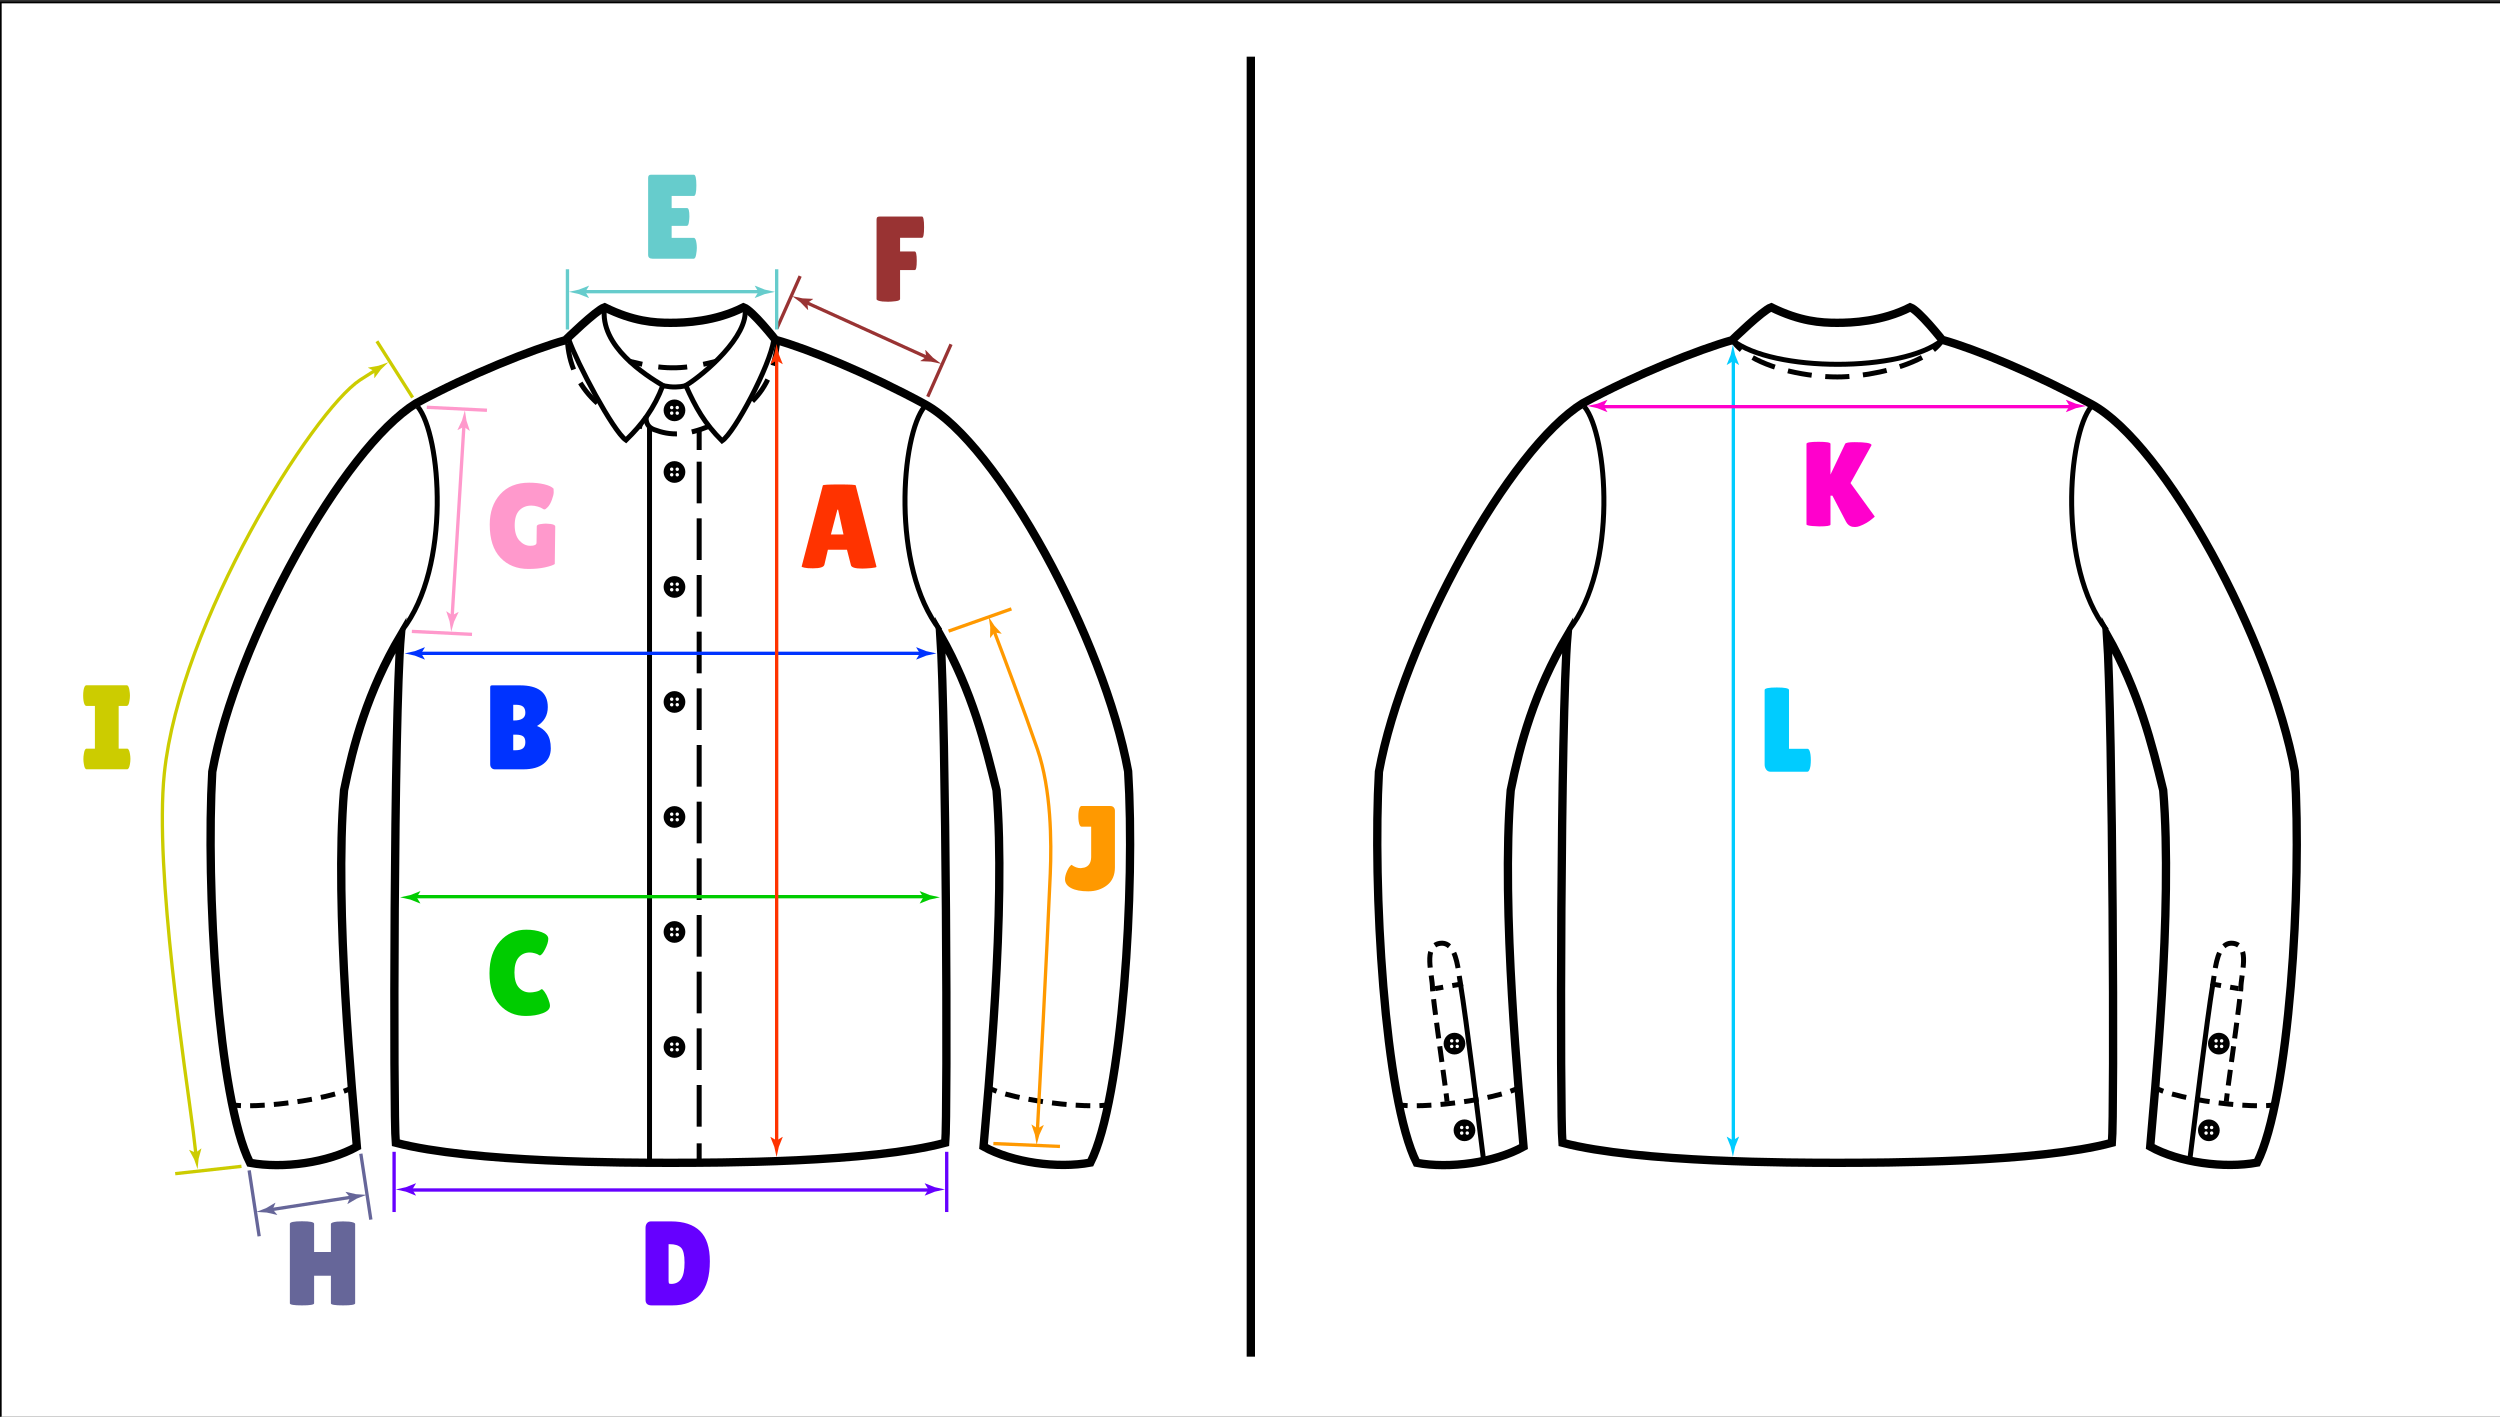 <?xml version="1.0" encoding="utf-8"?>
<!-- Generator: Adobe Illustrator 16.0.0, SVG Export Plug-In . SVG Version: 6.00 Build 0)  -->
<!DOCTYPE svg PUBLIC "-//W3C//DTD SVG 1.1//EN" "http://www.w3.org/Graphics/SVG/1.1/DTD/svg11.dtd">
<svg version="1.1" xmlns="http://www.w3.org/2000/svg" xmlns:xlink="http://www.w3.org/1999/xlink" x="0px" y="0px" width="1500px"
	 height="850px" viewBox="0 0 1500 850" enable-background="new 0 0 1500 850" xml:space="preserve">
<rect x="0" y="0" width="1500" height="850" fill="#333333" stroke="none"/>
<g id="BACKGROUND_1_">
	<g id="BACKGROUND">
		<rect x="0.5" y="1.5" fill="#FFFFFF" stroke="#000000" stroke-miterlimit="10" width="1500" height="850"/>
	</g>
</g>
<g id="DELIMITOR_2_">
	
		<line id="DELIMITOR_1_" fill="none" stroke="#000000" stroke-width="5" stroke-miterlimit="10" x1="750.5" y1="34" x2="750.5" y2="814"/>
</g>
<g id="BACK_1_">
	<g id="SLEEVE_HEM_x5F_RIGHT_1_">
		<g>
			<path fill="none" stroke="#000000" stroke-width="3" stroke-miterlimit="10" d="M1294.247,653.297
				c1.118,0.496,2.365,0.983,3.722,1.46"/>
			<path fill="none" stroke="#000000" stroke-width="3" stroke-miterlimit="10" stroke-dasharray="8.778,5.487" d="
				M1303.204,656.394c15.139,4.253,38.292,7.266,53.717,7.063"/>
			<path fill="none" stroke="#000000" stroke-width="3" stroke-miterlimit="10" d="M1359.668,663.383
				c1.418-0.06,2.752-0.149,3.986-0.275"/>
		</g>
	</g>
	<g id="SLEEVE_HEM_x5F_LEFT_1_">
		<g>
			<path fill="none" stroke="#000000" stroke-width="3" stroke-miterlimit="10" d="M910,653.297
				c-1.118,0.496-2.365,0.983-3.722,1.46"/>
			<path fill="none" stroke="#000000" stroke-width="3" stroke-miterlimit="10" stroke-dasharray="8.779,5.487" d="
				M901.043,656.394c-15.139,4.253-38.292,7.266-53.718,7.063"/>
			<path fill="none" stroke="#000000" stroke-width="3" stroke-miterlimit="10" d="M844.578,663.383
				c-1.418-0.06-2.752-0.149-3.986-0.275"/>
		</g>
	</g>
	<path id="SLEEVE_SEAM_x5F_RIGHT_1_" fill="none" stroke="#000000" stroke-width="3" stroke-miterlimit="10" d="M1254.7,243.995
		c-13.928,16.938-20.366,96.006,9.324,134.12"/>
	<path id="SLEEVE_SEAM_x5F_LEFT_1_" fill="none" stroke="#000000" stroke-width="3" stroke-miterlimit="10" d="M950.634,243.995
		c13.928,16.938,20.366,96.006-9.324,134.12"/>
	<g id="COLLAR_SEAM_x5F_BACK">
		<g>
			<path fill="none" stroke="#000000" stroke-width="3" stroke-miterlimit="10" d="M1165.444,204.114
				c-1.316,2.097-3.155,4.049-5.399,5.854"/>
			<path fill="none" stroke="#000000" stroke-width="3" stroke-miterlimit="10" stroke-dasharray="14.511,8.163" d="
				M1153.219,214.419c-14.359,7.739-36.239,11.752-50.791,11.752c-17.73,0-40.637-4.561-54.331-13.758"/>
			<path fill="none" stroke="#000000" stroke-width="3" stroke-miterlimit="10" d="M1044.818,209.973
				c-2.171-1.802-4.001-3.754-5.407-5.859"/>
		</g>
	</g>
	<path id="COLLAR_x5F_BACK_x5F_BOTTOM" fill="none" stroke="#000000" stroke-width="3" stroke-miterlimit="10" d="M1039.411,204.114
		c24.423,19.22,101.923,19.386,125.851,0"/>
	<path id="CONTOUR_1_" fill="none" stroke="#000000" stroke-width="5" stroke-miterlimit="10" d="M1264.203,380.966
		c3.464,51.701,4.529,287.979,2.949,304.692c-44.437,12.033-138.853,12.033-164.857,12.033c-24.994,0-118.944,0-164.831-12.033
		c-1.582-16.714-1.13-254.994,3.036-304.543c-19.834,33.547-28.621,65.885-34.066,93.033C900.5,545.5,911.815,659.674,914.125,688
		c-17.459,9.691-44.459,13.317-64.125,9.691C830.666,659.316,823.5,532,827.365,463.03c14.369-78.705,78.504-194.03,122.258-221.035
		c31.711-17.21,69.84-32.369,89.604-37.881c0,0,18.302-17.889,23.502-19.74c17.394,8.558,29.771,9.322,39.515,9.322
		c8.832,0,26.88-0.696,43.901-9.322c5.201,1.851,19.115,19.492,19.115,19.492c19.767,5.513,55.541,20.169,89.604,38.634
		c44.159,23.938,107.646,141.578,122.016,220.283c4.367,69.217-3.302,196.409-22.635,234.784
		c-19.667,3.626-46.667,0.063-64.126-9.63c2.309-28.325,13.754-142.938,7.793-213.82C1291.301,447,1283.375,415,1264.203,380.966z"
		/>
	<g id="SLEEVE_BUTTONS_x5F_LEFT">
		<g id="BOUTON_x5F_2_x5F_BACK_x5F_LEFT">
			<circle id="BOUTON_x5F_1_8_" cx="872.687" cy="626.178" r="6.515"/>
			<circle fill="#FFFFFF" cx="874.353" cy="627.844" r="1.025"/>
			<circle fill="#FFFFFF" cx="871.021" cy="627.844" r="1.025"/>
			<circle fill="#FFFFFF" cx="874.353" cy="624.513" r="1.025"/>
			<circle fill="#FFFFFF" cx="871.021" cy="624.513" r="1.025"/>
		</g>
		<g id="BOUTON_x5F_1_x5F_BACK_x5F_LEFT">
			<circle id="BOUTON_x5F_1_9_" cx="878.687" cy="678.178" r="6.515"/>
			<circle fill="#FFFFFF" cx="880.353" cy="679.844" r="1.025"/>
			<circle fill="#FFFFFF" cx="877.021" cy="679.844" r="1.025"/>
			<circle fill="#FFFFFF" cx="880.353" cy="676.513" r="1.025"/>
			<circle fill="#FFFFFF" cx="877.021" cy="676.513" r="1.025"/>
		</g>
		<path fill="none" stroke="#000000" stroke-width="3" stroke-miterlimit="10" d="M890.175,696.318
			C887.5,675,879.862,611.908,876.296,590.5"/>
		<g>
			<g>
				<path fill="none" stroke="#000000" stroke-width="3" stroke-miterlimit="10" d="M868.25,661
					c-0.119-1.188-0.319-2.88-0.582-4.962"/>
				<path fill="none" stroke="#000000" stroke-width="3" stroke-miterlimit="10" stroke-dasharray="9.508,4.754" d="
					M867.057,651.324c-2.281-17.254-6.805-48.661-7.557-58.137c0-8.517-5.834-25.688,4.5-27.188
					c7.679-1.115,9.96,8.948,11.207,17.203"/>
				<path fill="none" stroke="#000000" stroke-width="3" stroke-miterlimit="10" d="M875.548,585.558
					c0.264,1.893,0.492,3.603,0.748,4.942l-4.926,0.86"/>
				<line fill="none" stroke="#000000" stroke-width="3" stroke-miterlimit="10" x1="865.926" y1="592.311" x2="861" y2="593.171"/>
			</g>
		</g>
	</g>
	<g id="SLEEVE_BUTTONS_x5F_RIGHT">
		<g id="BOUTON_x5F_2_x5F_BACK_x5F_LEFT_1_">
			<circle id="BOUTON_x5F_1_11_" cx="1331.313" cy="626.178" r="6.515"/>
			<circle fill="#FFFFFF" cx="1329.647" cy="627.844" r="1.025"/>
			<circle fill="#FFFFFF" cx="1332.979" cy="627.844" r="1.025"/>
			<circle fill="#FFFFFF" cx="1329.647" cy="624.513" r="1.025"/>
			<circle fill="#FFFFFF" cx="1332.979" cy="624.513" r="1.025"/>
		</g>
		<g id="BOUTON_x5F_1_x5F_BACK_x5F_LEFT_1_">
			<circle id="BOUTON_x5F_1_10_" cx="1325.313" cy="678.178" r="6.515"/>
			<circle fill="#FFFFFF" cx="1323.647" cy="679.844" r="1.025"/>
			<circle fill="#FFFFFF" cx="1326.979" cy="679.844" r="1.025"/>
			<circle fill="#FFFFFF" cx="1323.647" cy="676.513" r="1.025"/>
			<circle fill="#FFFFFF" cx="1326.979" cy="676.513" r="1.025"/>
		</g>
		<path fill="none" stroke="#000000" stroke-width="3" stroke-miterlimit="10" d="M1313.825,696.318
			c2.675-21.318,10.313-84.41,13.879-105.818"/>
		<g>
			<g>
				<path fill="none" stroke="#000000" stroke-width="3" stroke-miterlimit="10" d="M1335.75,661
					c0.119-1.188,0.319-2.88,0.582-4.962"/>
				<path fill="none" stroke="#000000" stroke-width="3" stroke-miterlimit="10" stroke-dasharray="9.508,4.754" d="
					M1336.943,651.324c2.281-17.254,6.805-48.661,7.557-58.137c0-8.517,5.834-25.688-4.5-27.188
					c-7.679-1.115-9.96,8.948-11.207,17.203"/>
				<path fill="none" stroke="#000000" stroke-width="3" stroke-miterlimit="10" d="M1328.453,585.558
					c-0.265,1.893-0.494,3.603-0.749,4.942l4.926,0.86"/>
				
					<line fill="none" stroke="#000000" stroke-width="3" stroke-miterlimit="10" x1="1338.074" y1="592.311" x2="1343" y2="593.171"/>
			</g>
		</g>
	</g>
</g>
<g id="FRONT_1_">
	<path id="SLEEVE_SEAM_x5F_LEFT" fill="none" stroke="#000000" stroke-width="3" stroke-miterlimit="10" d="M250.634,243.995
		c13.928,16.938,20.366,96.006-9.324,134.12"/>
	<path id="SLEEVE_SEAM_x5F_RIGHT" fill="none" stroke="#000000" stroke-width="3" stroke-miterlimit="10" d="M554.7,243.995
		c-13.928,16.938-20.366,96.006,9.324,134.12"/>
	<g id="SLEEVE_HEM_x5F_LEFT">
		<g>
			<path fill="none" stroke="#000000" stroke-width="3" stroke-miterlimit="10" d="M210,653.297
				c-1.118,0.496-2.365,0.983-3.722,1.46"/>
			<path fill="none" stroke="#000000" stroke-width="3" stroke-miterlimit="10" stroke-dasharray="8.779,5.487" d="
				M201.042,656.394c-15.138,4.253-38.292,7.266-53.717,7.063"/>
			<path fill="none" stroke="#000000" stroke-width="3" stroke-miterlimit="10" d="M144.579,663.383
				c-1.418-0.06-2.752-0.149-3.987-0.275"/>
		</g>
	</g>
	<g id="SLEEVE_HEM_x5F_RIGHT">
		<g>
			<path fill="none" stroke="#000000" stroke-width="3" stroke-miterlimit="10" d="M594.247,653.297
				c1.118,0.496,2.365,0.983,3.722,1.46"/>
			<path fill="none" stroke="#000000" stroke-width="3" stroke-miterlimit="10" stroke-dasharray="8.779,5.487" d="
				M603.205,656.394c15.138,4.253,38.292,7.266,53.717,7.063"/>
			<path fill="none" stroke="#000000" stroke-width="3" stroke-miterlimit="10" d="M659.668,663.383
				c1.418-0.06,2.752-0.149,3.987-0.275"/>
		</g>
	</g>
	<path id="CONTOUR" fill="none" stroke="#000000" stroke-width="5" stroke-miterlimit="10" d="M564.203,380.966
		c3.464,51.701,4.53,287.979,2.949,304.692c-44.436,12.033-138.853,12.033-164.857,12.033c-24.995,0-118.944,0-164.831-12.033
		c-1.582-16.714-1.13-254.994,3.036-304.543c-19.833,33.547-28.621,65.885-34.066,93.033C200.5,545.5,211.817,659.674,214.125,688
		c-17.459,9.691-44.459,13.317-64.125,9.691C130.667,659.316,123.5,532,127.365,463.03c14.369-78.705,78.504-194.03,122.258-221.035
		c31.71-17.21,69.839-32.369,89.605-37.881c0,0,18.3-17.889,23.501-19.74c17.394,8.558,29.77,9.322,39.515,9.322
		c8.832,0,26.879-0.696,43.901-9.322c5.201,1.851,19.115,19.492,19.115,19.492c19.767,5.513,55.542,20.169,89.605,38.634
		c44.159,23.938,107.646,141.578,122.016,220.283c4.367,69.217-3.301,196.409-22.635,234.784
		c-19.667,3.626-46.667,0.063-64.125-9.63c2.309-28.325,13.753-142.938,7.792-213.82C591.3,447,583.375,415,564.203,380.966z"/>
</g>
<g id="FRONT_x5F_COLLAR_1_">
	<g id="COLLAR_x5F_BOTTOM_x5F_RIGHT_1_">
		<g>
			<line fill="none" stroke="#000000" stroke-width="3" stroke-miterlimit="10" x1="390" y1="697.5" x2="402" y2="697.5"/>
			<path fill="none" stroke="#000000" stroke-width="3" stroke-miterlimit="10" d="M408,697.5c0,0,8.42,0,11.5,0c0-2,0-11.5,0-11.5"
				/>
			
				<line fill="none" stroke="#000000" stroke-width="3" stroke-miterlimit="10" stroke-dasharray="25,9" x1="419.5" y1="676" x2="419.5" y2="275"/>
			<line fill="none" stroke="#000000" stroke-width="3" stroke-miterlimit="10" x1="419.5" y1="270" x2="419.5" y2="258"/>
		</g>
	</g>
	<path id="COLLAR_x5F_BOTTOM_x5F_LEFT_2_" fill="none" stroke="#000000" stroke-width="3" stroke-miterlimit="10" d="
		M389.712,256.605c0.038,134.035,0,397.508,0,441.086"/>
	<g id="BOUTON_x5F_7">
		<circle id="BOUTON_x5F_1_7_" cx="404.686" cy="628.178" r="6.515"/>
		<circle fill="#FFFFFF" cx="406.352" cy="629.844" r="1.025"/>
		<circle fill="#FFFFFF" cx="403.021" cy="629.844" r="1.025"/>
		<circle fill="#FFFFFF" cx="406.352" cy="626.513" r="1.025"/>
		<circle fill="#FFFFFF" cx="403.021" cy="626.513" r="1.025"/>
	</g>
	<g id="BOUTON_x5F_6">
		<circle id="BOUTON_x5F_1_6_" cx="404.686" cy="559.178" r="6.515"/>
		<circle fill="#FFFFFF" cx="406.352" cy="560.844" r="1.025"/>
		<circle fill="#FFFFFF" cx="403.021" cy="560.844" r="1.025"/>
		<circle fill="#FFFFFF" cx="406.352" cy="557.513" r="1.025"/>
		<circle fill="#FFFFFF" cx="403.021" cy="557.513" r="1.025"/>
	</g>
	<g id="BOUTON_x5F_5">
		<circle id="BOUTON_x5F_1_5_" cx="404.686" cy="490.178" r="6.515"/>
		<circle fill="#FFFFFF" cx="406.352" cy="491.844" r="1.025"/>
		<circle fill="#FFFFFF" cx="403.021" cy="491.844" r="1.025"/>
		<circle fill="#FFFFFF" cx="406.352" cy="488.513" r="1.025"/>
		<circle fill="#FFFFFF" cx="403.021" cy="488.513" r="1.025"/>
	</g>
	<g id="BOUTON_x5F_4">
		<circle id="BOUTON_x5F_1_1_" cx="404.686" cy="421.178" r="6.515"/>
		<circle fill="#FFFFFF" cx="406.352" cy="422.844" r="1.025"/>
		<circle fill="#FFFFFF" cx="403.021" cy="422.844" r="1.025"/>
		<circle fill="#FFFFFF" cx="406.352" cy="419.513" r="1.025"/>
		<circle fill="#FFFFFF" cx="403.021" cy="419.513" r="1.025"/>
	</g>
	<g id="BOUTON_x5F_3">
		<circle id="BOUTON_x5F_1_2_" cx="404.686" cy="352.178" r="6.515"/>
		<circle fill="#FFFFFF" cx="406.352" cy="353.844" r="1.025"/>
		<circle fill="#FFFFFF" cx="403.021" cy="353.844" r="1.025"/>
		<circle fill="#FFFFFF" cx="406.352" cy="350.513" r="1.025"/>
		<circle fill="#FFFFFF" cx="403.021" cy="350.513" r="1.025"/>
	</g>
	<g id="BOUTON_x5F_2_1_">
		<circle id="BOUTON_x5F_1_3_" cx="404.686" cy="283.195" r="6.515"/>
		<circle fill="#FFFFFF" cx="406.352" cy="284.861" r="1.025"/>
		<circle fill="#FFFFFF" cx="403.021" cy="284.861" r="1.025"/>
		<circle fill="#FFFFFF" cx="406.352" cy="281.529" r="1.025"/>
		<circle fill="#FFFFFF" cx="403.021" cy="281.529" r="1.025"/>
	</g>
	<g id="BOUTON_x5F_1">
		<circle id="BOUTON_x5F_1_4_" cx="404.686" cy="246.212" r="6.515"/>
		<circle fill="#FFFFFF" cx="406.352" cy="247.877" r="1.025"/>
		<circle fill="#FFFFFF" cx="403.021" cy="247.877" r="1.025"/>
		<circle fill="#FFFFFF" cx="406.352" cy="244.546" r="1.025"/>
		<circle fill="#FFFFFF" cx="403.021" cy="244.546" r="1.025"/>
	</g>
	<g id="COLLAR_x5F_SEAM_1_">
		
			<path id="COLLAR_x5F_SEAM_x5F_4_1_" fill="none" stroke="#000000" stroke-width="3" stroke-miterlimit="10" stroke-dasharray="16,9" d="
			M451.408,240.696c8.937-8.804,13.313-19.952,15.27-35.649"/>
		
			<path id="COLLAR_x5F_SEAM_x5F_3_1_" fill="none" stroke="#000000" stroke-width="3" stroke-miterlimit="10" stroke-dasharray="24,9" d="
			M387.779,249.932c0,0-1.198,5.589,4.598,7.809c9.91,3.776,19.099,3.776,33.913-2.318"/>
		
			<path id="COLLAR_x5F_SEAM_x5F_2_1_" fill="none" stroke="#000000" stroke-width="3" stroke-miterlimit="10" stroke-dasharray="2,9" d="
			M383.451,255.521c2.058,0.606,4.148,1.125,6.262,1.553"/>
		
			<path id="COLLAR_x5F_SEAM_x5F_1_1_" fill="none" stroke="#000000" stroke-width="3" stroke-miterlimit="10" stroke-dasharray="16,9" d="
			M340.578,206.179c1.313,15.015,8.055,27.008,17.82,35.712"/>
	</g>
	<path id="COLLAR_x5F_RIGHT_1_" fill="none" stroke="#000000" stroke-width="3" stroke-miterlimit="10" d="M446.989,185.054
		c2.462,16.502-24.631,39.668-35.513,46.263c5.996,13.323,11.104,22.54,21.764,33.199c7.551-5.008,28.726-44.982,30.975-60.302"/>
	<path id="COLLAR_x5F_LEFT_1_" fill="none" stroke="#000000" stroke-width="3" stroke-miterlimit="10" d="M362.73,184.374
		c-3.22,23.401,25.07,40.945,34.977,46.943c-5.107,13.544-12.478,23.429-22.136,32.753c-7.732-5.33-29.547-46.609-34.292-60.359"/>
	<path id="COLLAR_x5F_TOP_x5F_CENTER_1_" fill="none" stroke="#000000" stroke-width="3" stroke-miterlimit="10" d="
		M411.476,231.483c-4.525,0.876-7.773,1.039-13.418,0.015"/>
	<g id="COLLAR_x5F_BOTTOM_x5F_BACK_3_">
		<g>
			<path fill="none" stroke="#000000" stroke-width="3" stroke-miterlimit="10" d="M377.571,216.766
				c2.759,0.682,5.34,1.281,7.799,1.793"/>
			<path fill="none" stroke="#000000" stroke-width="3" stroke-miterlimit="10" stroke-dasharray="17.35,9.759" d="
				M394.992,220.166c7.256,0.85,14.004,0.689,22.142-0.67"/>
			<path fill="none" stroke="#000000" stroke-width="3" stroke-miterlimit="10" d="M421.933,218.59
				c2.445-0.51,5.028-1.117,7.79-1.825"/>
		</g>
	</g>
</g>
<g id="ARROWS_1_">
	<g id="L_-_BACK_BODY_LENGTH_2_">
		<g>
			<line fill="none" stroke="#00CCFF" stroke-width="2" stroke-miterlimit="10" x1="1040" y1="215" x2="1040" y2="686"/>
			<g>
				<path fill="#00CCFF" d="M1039.733,216.771l3.603,2.191l0.082-0.123l-2.334-5.875c-0.449-2.047-0.899-4.094-1.351-6.141
					c-0.45,2.047-0.9,4.094-1.352,6.141l-2.334,5.875l0.063,0.123L1039.733,216.771z"/>
			</g>
			<g>
				<path fill="#00CCFF" d="M1039.733,684.178l3.603-2.19l0.082,0.123l-2.334,5.875c-0.449,2.047-0.899,4.094-1.351,6.141
					c-0.45-2.047-0.9-4.094-1.352-6.141l-2.334-5.875l0.063-0.123L1039.733,684.178z"/>
			</g>
		</g>
	</g>
	<g id="K_-_FULL_SHOULDER_WIDTH_2_">
		<g>
			<line fill="none" stroke="#FF00CC" stroke-width="2" stroke-miterlimit="10" x1="960" y1="244" x2="1244" y2="244"/>
			<g>
				<path fill="#FF00CC" d="M962.238,243.576l2.19-3.603l-0.123-0.082l-5.875,2.333c-2.047,0.45-4.094,0.9-6.141,1.351
					c2.047,0.45,4.094,0.9,6.141,1.351l5.875,2.333l0.123-0.062L962.238,243.576z"/>
			</g>
			<g>
				<path fill="#FF00CC" d="M1241.72,243.576l-2.19-3.603l0.123-0.082l5.875,2.333c2.047,0.45,4.094,0.9,6.141,1.351
					c-2.047,0.45-4.094,0.9-6.141,1.351l-5.875,2.333l-0.123-0.062L1241.72,243.576z"/>
			</g>
		</g>
	</g>
	<g id="J_-_SLEEVE_BOTTOM_LENGTH">
		
			<line fill="none" stroke="#FF9900" stroke-width="2" stroke-miterlimit="10" x1="569.144" y1="378.667" x2="606.856" y2="365.333"/>
		
			<line fill="none" stroke="#FF9900" stroke-width="2" stroke-miterlimit="10" x1="596.019" y1="686.138" x2="635.981" y2="687.862"/>
		<g>
			<g>
				<path fill="none" stroke="#FF9900" stroke-width="2" stroke-miterlimit="10" d="M596.135,377.765
					c5.604,14.702,18.06,47.684,26.336,71.831c8.25,24.068,8.521,55.422,7.693,74.672c-2.214,51.477-6.396,129.405-7.763,154.567"/>
				<g>
					<path fill="#FF9900" d="M596.749,379.455l4.146,0.771l0.032-0.144l-4.265-4.666c-1.146-1.754-2.293-3.509-3.44-5.263
						c0.306,2.073,0.609,4.146,0.914,6.221l-0.099,6.321l0.102,0.093L596.749,379.455z"/>
				</g>
				<g>
					<path fill="#FF9900" d="M622.458,677.041l3.709-2.007l0.075,0.127l-2.626,5.75c-0.553,2.021-1.105,4.043-1.659,6.063
						c-0.347-2.066-0.693-4.134-1.04-6.2l-2.035-5.984l0.068-0.12L622.458,677.041z"/>
				</g>
			</g>
		</g>
	</g>
	<g id="I_-_SLEEVE_TOP_LENGTH">
		
			<line fill="none" stroke="#CCCC00" stroke-width="2" stroke-miterlimit="10" x1="105.122" y1="704.202" x2="144.878" y2="699.798"/>
		<g>
			
				<line fill="none" stroke="#CCCC00" stroke-width="2" stroke-miterlimit="10" x1="247.576" y1="238.519" x2="226.142" y2="204.745"/>
			<g>
				<g>
					<path fill="none" stroke="#CCCC00" stroke-width="2" stroke-miterlimit="10" d="M226.086,221.675
						c-6.061,3.762,0.207-0.236-10.032,6.296C187.5,246.853,108,373.5,98.598,464c-6.098,58.5,13.022,180.657,17.354,215.007
						c0.583,4.625,1.207,10.059,1.694,14.431"/>
					<g>
						<path fill="#CCCC00" d="M224.552,222.602l0.038,4.217l0.147,0.004l3.761-5.081c1.501-1.462,3.003-2.924,4.505-4.386
							c-1.977,0.697-3.953,1.394-5.93,2.09l-6.223,1.115l-0.072,0.117L224.552,222.602z"/>
					</g>
					<g>
						<path fill="#CCCC00" d="M117.399,691.655l3.331-2.587l0.095,0.112l-1.651,6.103c-0.215,2.085-0.429,4.17-0.645,6.255
							c-0.68-1.982-1.36-3.965-2.04-5.947l-2.986-5.571l0.047-0.13L117.399,691.655z"/>
					</g>
				</g>
			</g>
		</g>
	</g>
	<g id="H_-_SLEEVE_HEM_LENGTH">
		
			<line fill="none" stroke="#666699" stroke-width="2" stroke-miterlimit="10" x1="155.507" y1="741.771" x2="149.494" y2="702.229"/>
		
			<line fill="none" stroke="#666699" stroke-width="2" stroke-miterlimit="10" x1="222.507" y1="731.771" x2="216.494" y2="692.229"/>
		<g>
			<g>
				
					<line fill="none" stroke="#666699" stroke-width="2" stroke-miterlimit="10" x1="161.857" y1="725.899" x2="211.819" y2="718.156"/>
				<g>
					<path fill="#666699" d="M163.631,725.624l1.614-3.896l-0.134-0.063l-5.448,3.206c-1.954,0.758-3.908,1.517-5.861,2.275
						c2.092,0.132,4.183,0.263,6.275,0.395l6.163,1.406l0.112-0.079L163.631,725.624z"/>
				</g>
				<g>
					<path fill="#666699" d="M210.045,718.432l-2.717-3.225l0.109-0.1l6.163,1.405c2.091,0.132,4.183,0.264,6.275,0.396
						c-1.954,0.759-3.908,1.517-5.861,2.275l-5.448,3.205l-0.131-0.042L210.045,718.432z"/>
				</g>
			</g>
		</g>
	</g>
	<g id="G_-_ARMHOLE_LENGTH">
		
			<line fill="none" stroke="#FF99CC" stroke-width="2" stroke-miterlimit="10" x1="256.091" y1="244.375" x2="292.186" y2="246.151"/>
		
			<line fill="none" stroke="#FF99CC" stroke-width="2" stroke-miterlimit="10" x1="247.114" y1="378.84" x2="283.208" y2="380.616"/>
		<g>
			<g>
				
					<line fill="none" stroke="#FF99CC" stroke-width="2" stroke-miterlimit="10" x1="278.421" y1="254.298" x2="271.218" y2="370.933"/>
				<g>
					<path fill="#FF99CC" d="M278.31,256.089l3.461,2.41l0.089-0.118l-1.967-6.007c-0.323-2.071-0.646-4.142-0.97-6.212
						c-0.576,2.015-1.151,4.03-1.727,6.046l-2.691,5.72l0.054,0.126L278.31,256.089z"/>
				</g>
				<g>
					<path fill="#FF99CC" d="M271.329,369.142l3.731-1.965l0.074,0.128l-2.691,5.721c-0.576,2.016-1.151,4.03-1.727,6.046
						c-0.323-2.071-0.646-4.143-0.97-6.212l-1.967-6.008l0.069-0.118L271.329,369.142z"/>
				</g>
			</g>
		</g>
	</g>
	<g id="F_-_SIDE_SHOULDER_LENGTH_5_">
		
			<line fill="none" stroke="#993333" stroke-width="2" stroke-miterlimit="10" x1="556.631" y1="238.025" x2="570.615" y2="206.568"/>
		
			<line fill="none" stroke="#993333" stroke-width="2" stroke-miterlimit="10" x1="466.104" y1="197.114" x2="480.09" y2="165.657"/>
		<g>
			<g>
				
					<line fill="none" stroke="#993333" stroke-width="2" stroke-miterlimit="10" x1="482.762" y1="181.064" x2="557.326" y2="214.931"/>
				<g>
					<path fill="#993333" d="M484.396,181.807l3.485-2.375l-0.078-0.125l-6.313-0.305c-2.051-0.437-4.101-0.873-6.149-1.309
						c1.677,1.256,3.355,2.513,5.032,3.77l4.384,4.554l0.137-0.005L484.396,181.807z"/>
				</g>
				<g>
					<path fill="#993333" d="M555.692,214.189l-0.506-4.187l0.146-0.023l4.384,4.554c1.678,1.256,3.355,2.513,5.032,3.77
						c-2.05-0.437-4.1-0.873-6.149-1.309l-6.313-0.305l-0.086-0.107L555.692,214.189z"/>
				</g>
			</g>
		</g>
	</g>
	<g id="E_-_NECK_WIDTH_2_">
		<line fill="none" stroke="#66CCCC" stroke-width="2" stroke-miterlimit="10" x1="466" y1="197.693" x2="466" y2="161.554"/>
		
			<line fill="none" stroke="#66CCCC" stroke-width="2" stroke-miterlimit="10" x1="340.471" y1="197.693" x2="340.471" y2="161.554"/>
		<g>
			<g>
				<line fill="none" stroke="#66CCCC" stroke-width="2" stroke-miterlimit="10" x1="349" y1="175" x2="457" y2="175"/>
				<g>
					<path fill="#66CCCC" d="M351.208,175.106l2.191-3.603l-0.123-0.082l-5.875,2.333c-2.047,0.45-4.094,0.9-6.141,1.351
						c2.047,0.45,4.094,0.9,6.141,1.351l5.875,2.333l0.123-0.062L351.208,175.106z"/>
				</g>
				<g>
					<path fill="#66CCCC" d="M455.037,175.106l-2.191-3.603l0.123-0.082l5.875,2.333c2.047,0.45,4.095,0.9,6.142,1.351
						c-2.047,0.45-4.095,0.9-6.142,1.351l-5.875,2.333l-0.123-0.062L455.037,175.106z"/>
				</g>
			</g>
		</g>
	</g>
	<g id="D_-_BOTTOM_HEM_2_">
		
			<line fill="none" stroke="#6600FF" stroke-width="2" stroke-miterlimit="10" x1="236.459" y1="727.218" x2="236.459" y2="691.08"/>
		<line fill="none" stroke="#6600FF" stroke-width="2" stroke-miterlimit="10" x1="568.03" y1="727.218" x2="568.03" y2="691.08"/>
		<g>
			<g>
				<line fill="none" stroke="#6600FF" stroke-width="2" stroke-miterlimit="10" x1="246" y1="714" x2="559" y2="714"/>
				<g>
					<path fill="#6600FF" d="M247.386,713.666l2.191-3.604l-0.123-0.081l-5.875,2.333c-2.047,0.45-4.094,0.899-6.141,1.352
						c2.047,0.45,4.094,0.9,6.141,1.352l5.875,2.333l0.123-0.062L247.386,713.666z"/>
				</g>
				<g>
					<path fill="#6600FF" d="M557.03,713.666l-2.191-3.604l0.123-0.081l5.875,2.333c2.047,0.45,4.094,0.899,6.141,1.352
						c-2.047,0.45-4.094,0.9-6.141,1.352l-5.875,2.333l-0.123-0.062L557.03,713.666z"/>
				</g>
			</g>
		</g>
	</g>
	<g id="C_-_WAIST_WIDTH_2_">
		<g>
			<line fill="none" stroke="#00CC00" stroke-width="2" stroke-miterlimit="10" x1="248" y1="538" x2="556" y2="538"/>
			<g>
				<path fill="#00CC00" d="M250.021,538.395l2.191-3.604l-0.123-0.081l-5.875,2.333c-2.047,0.451-4.094,0.9-6.141,1.352
					c2.047,0.45,4.094,0.9,6.141,1.353l5.875,2.333l0.123-0.063L250.021,538.395z"/>
			</g>
			<g>
				<path fill="#00CC00" d="M554.017,538.395l-2.19-3.604l0.123-0.081l5.875,2.333c2.047,0.451,4.094,0.9,6.141,1.352
					c-2.047,0.45-4.094,0.9-6.141,1.353l-5.875,2.333l-0.123-0.063L554.017,538.395z"/>
			</g>
		</g>
	</g>
	<g id="B_-_CHEST_WIDTH_2_">
		<g>
			<line fill="none" stroke="#0033FF" stroke-width="2" stroke-miterlimit="10" x1="251" y1="392" x2="554" y2="392"/>
			<g>
				<path fill="#0033FF" d="M252.731,392.034l2.191-3.604l-0.123-0.082l-5.875,2.333c-2.047,0.45-4.094,0.9-6.141,1.352
					c2.047,0.45,4.094,0.899,6.141,1.351l5.875,2.333l0.123-0.062L252.731,392.034z"/>
			</g>
			<g>
				<path fill="#0033FF" d="M551.91,392.034l-2.191-3.604l0.123-0.082l5.875,2.333c2.047,0.45,4.094,0.9,6.142,1.352
					c-2.048,0.45-4.095,0.899-6.142,1.351l-5.875,2.333l-0.123-0.062L551.91,392.034z"/>
			</g>
		</g>
	</g>
	<g id="A_-_FRONT_BODY_LENGTH_2_">
		<g>
			<line fill="none" stroke="#FF3300" stroke-width="2" stroke-miterlimit="10" x1="466" y1="215" x2="466" y2="686"/>
			<g>
				<path fill="#FF3300" d="M465.938,216.319l3.604,2.191l0.082-0.123l-2.333-5.875c-0.45-2.047-0.9-4.094-1.351-6.141
					c-0.45,2.047-0.9,4.094-1.352,6.141l-2.333,5.875l0.063,0.123L465.938,216.319z"/>
			</g>
			<g>
				<path fill="#FF3300" d="M465.938,684.303l3.604-2.19l0.082,0.123l-2.333,5.875c-0.45,2.047-0.9,4.094-1.351,6.141
					c-0.45-2.047-0.9-4.094-1.352-6.141l-2.333-5.875l0.063-0.123L465.938,684.303z"/>
			</g>
		</g>
	</g>
</g>
<g id="LETTERS_1_">
	<g>
		<path fill="#00CCFF" d="M1058.779,458.782v-44.784c0-1.008,2.436-1.512,7.309-1.512c4.871,0,7.308,0.504,7.308,1.512v35.28h11.089
			c0.863,0,1.464,1.128,1.8,3.384c0.145,1.104,0.216,2.231,0.216,3.384s-0.071,2.329-0.216,3.528
			c-0.385,2.304-1.008,3.456-1.872,3.456h-22.176c-1.058,0-1.896-0.433-2.521-1.296
			C1059.091,460.87,1058.779,459.887,1058.779,458.782z"/>
	</g>
	<g>
		<path fill="#FF00CC" d="M1098.293,314.758c0,0.72-2.257,1.08-6.768,1.08l-4.032-0.216c-2.401-0.191-3.602-0.527-3.602-1.008
			v-48.313c0-0.816,2.4-1.224,7.2-1.224s7.2,0.408,7.2,1.224v18.432l8.784-18.432c0.335-0.672,2.256-1.008,5.76-1.008
			c6.384,0,9.744,0.553,10.08,1.656c0,0.097-0.024,0.192-0.072,0.288l-12.526,22.608l14.544,20.087c0,0.098-0.457,0.504-1.368,1.225
			c-2.209,1.92-4.801,3.432-7.776,4.536c-0.912,0.335-1.824,0.504-2.735,0.504l-1.729-0.145c-1.537-0.384-2.736-1.368-3.6-2.952
			l-8.208-15.696h-1.152V314.758z"/>
	</g>
	<g>
		<path fill="#FF9900" d="M639.005,527.52c0-1.392,0.407-3.012,1.225-4.858c0.814-1.849,1.702-3.107,2.663-3.781
			c1.824,1.346,3.673,2.018,5.544,2.018l2.232-0.36c2.592-0.768,3.936-2.831,4.032-6.191v-18.359h-5.76
			c-0.817,0-1.394-1.032-1.729-3.097c-0.144-1.009-0.216-2.04-0.216-3.097c0-1.055,0.072-2.088,0.216-3.096
			c0.335-2.063,0.911-3.096,1.729-3.096h17.136c0.959,0,1.679,0.276,2.16,0.827c0.479,0.554,0.72,1.214,0.72,1.98v33.983
			c0,4.703-1.573,8.279-4.716,10.728c-3.145,2.448-6.912,3.672-11.305,3.672c-4.392,0-7.812-0.646-10.26-1.942
			C640.229,531.551,639.005,529.776,639.005,527.52z"/>
	</g>
	<g>
		<path fill="#CCCC00" d="M56.944,449.182V423.55h-5.112c-0.817,0-1.393-1.032-1.728-3.096c-0.144-1.008-0.216-2.04-0.216-3.096
			s0.072-2.089,0.216-3.097c0.335-2.063,0.911-3.096,1.728-3.096h24.192c0.815,0,1.368,1.033,1.656,3.096
			c0.191,1.008,0.288,2.041,0.288,3.097s-0.097,2.088-0.288,3.096c-0.288,2.063-0.84,3.096-1.656,3.096H71.2v25.632h5.04
			c0.816,0,1.392,1.033,1.728,3.097c0.191,1.008,0.288,2.041,0.288,3.096c0,1.057-0.097,2.088-0.288,3.096
			c-0.336,2.064-0.912,3.098-1.728,3.098H51.976c-0.816,0-1.368-1.032-1.656-3.098c-0.192-1.008-0.288-2.039-0.288-3.096
			c0-1.055,0.096-2.088,0.288-3.096c0.288-2.063,0.839-3.097,1.656-3.097H56.944z"/>
	</g>
	<g>
		<path fill="#666699" d="M213.091,782.01c0,0.816-2.424,1.226-7.272,1.226c-4.849,0-7.272-0.408-7.272-1.226v-16.561h-10.08v16.561
			c0,0.816-2.424,1.226-7.272,1.226c-4.849,0-7.272-0.408-7.272-1.226v-47.735c0-1.009,2.423-1.513,7.272-1.513
			c4.848,0,7.272,0.504,7.272,1.513v16.92h10.08v-16.775c0-0.672,1.199-1.152,3.6-1.439c1.248-0.096,2.471-0.145,3.672-0.145
			l3.672,0.145c2.399,0.287,3.6,0.769,3.6,1.439V782.01z"/>
	</g>
	<g>
		<path fill="#FF99CC" d="M321.919,325.611l0.144-9.792c0-0.672,0.695-1.116,2.088-1.332c1.392-0.216,2.543-0.324,3.456-0.324
			l2.808,0.216c1.824,0.288,2.736,0.792,2.736,1.512l-0.288,22.536c-0.961,0.673-2.893,1.332-5.796,1.98
			c-2.905,0.647-6.228,0.972-9.972,0.972c-6.96,0-12.576-2.256-16.848-6.768s-6.408-11.136-6.408-19.872
			c0-7.44,2.088-13.488,6.264-18.145c4.176-4.655,9.96-6.984,17.352-6.984c3.359,0,6.396,0.324,9.108,0.972
			c2.711,0.648,4.572,1.524,5.58,2.628c0.047,0.385,0.072,1.105,0.072,2.16c0,1.057-0.36,2.556-1.08,4.5
			c-0.72,1.943-1.537,3.396-2.448,4.355c-0.912,0.961-1.573,1.44-1.98,1.44c-0.408,0-0.84-0.18-1.296-0.54
			c-0.457-0.36-1.356-0.743-2.7-1.152c-1.345-0.406-2.641-0.611-3.888-0.611c-2.977,0-5.389,0.96-7.236,2.88
			c-1.849,1.92-2.772,4.896-2.772,8.928s0.947,7.092,2.844,9.18c1.896,2.088,4.079,3.132,6.552,3.132
			C320.683,327.483,321.919,326.859,321.919,325.611z"/>
	</g>
	<g>
		<path fill="#993333" d="M553.22,129.922c0.816,0,1.225,2.124,1.225,6.372s-0.408,6.372-1.225,6.372h-13.176v8.208h8.784
			c0.814,0,1.224,1.861,1.224,5.58c0,3.721-0.385,5.58-1.151,5.58h-8.856v17.352c0,0.673-0.9,1.116-2.7,1.332
			c-1.8,0.216-3.301,0.324-4.5,0.324l-3.384-0.144c-2.354-0.288-3.528-0.768-3.528-1.44v-47.664c0-0.768,0.155-1.271,0.469-1.512
			c0.312-0.24,0.779-0.36,1.403-0.36H553.22z"/>
	</g>
	<g>
		<path fill="#66CCCC" d="M412.27,124.846c0.911,0,1.368,1.681,1.368,5.04c0,1.008-0.108,2.196-0.324,3.564
			c-0.216,1.368-0.612,2.052-1.188,2.052h-9.144v7.2h13.248c0.815,0,1.368,1.056,1.656,3.168c0.145,0.912,0.216,1.884,0.216,2.916
			c0,1.033-0.144,2.365-0.432,3.996c-0.288,1.633-0.768,2.448-1.44,2.448h-24.624c-1.825,0-2.736-0.744-2.736-2.232v-46.296
			c0-1.248,0.551-1.872,1.656-1.872h25.776c1.008,0,1.512,2.124,1.512,6.372s-0.504,6.372-1.512,6.372h-13.32v7.272H412.27z"/>
	</g>
	<g>
		<path fill="#6600FF" d="M387.323,779.922v-43.2c0-1.198,0.299-2.146,0.9-2.845c0.6-0.694,1.379-1.044,2.34-1.044h12.024
			c7.632,0,13.428,1.921,17.388,5.761c3.959,3.841,5.94,9.89,5.94,18.145c0,17.665-7.536,26.496-22.608,26.496h-12.312
			C388.547,783.233,387.323,782.13,387.323,779.922z M401.147,746.514v21.527c0,1.009,0.072,1.646,0.216,1.908
			c0.144,0.265,0.576,0.396,1.296,0.396c2.639,0,4.644-0.982,6.012-2.952c1.368-1.968,2.052-5.244,2.052-9.828
			c0-4.582-0.709-7.57-2.124-8.964c-1.417-1.392-3.661-2.088-6.732-2.088L401.147,746.514L401.147,746.514z"/>
	</g>
	<g>
		<path fill="#00CC00" d="M324.974,559.292c2.664,0.984,3.996,2.316,3.996,3.996c0,1.681-0.637,3.757-1.908,6.229
			c-1.272,2.474-2.34,3.708-3.204,3.708c-0.241,0-0.517-0.132-0.828-0.396c-0.313-0.263-1.033-0.551-2.16-0.864
			c-1.128-0.312-2.1-0.468-2.916-0.468c-2.784,0-5.029,0.983-6.732,2.952c-1.704,1.969-2.556,4.979-2.556,9.036
			s0.875,7.067,2.628,9.036c1.751,1.969,3.971,2.951,6.66,2.951c1.104,0,2.34-0.154,3.708-0.469c1.368-0.312,2.34-0.756,2.916-1.332
			c0.096-0.096,0.288-0.144,0.576-0.144c0.288,0,0.828,0.54,1.62,1.62s1.523,2.496,2.196,4.248c0.672,1.753,1.008,3.107,1.008,4.066
			c0,1.872-1.44,3.36-4.32,4.465c-2.88,1.104-6.289,1.655-10.224,1.655c-6.336,0-11.544-2.23-15.624-6.695s-6.12-10.765-6.12-18.899
			s2.099-14.531,6.3-19.188c4.2-4.654,9.443-6.982,15.732-6.982C319.225,557.816,322.31,558.309,324.974,559.292z"/>
	</g>
	<g>
		<path fill="#0033FF" d="M328.675,424.232c0,4.991-2.16,8.783-6.48,11.376c2.351,0.863,4.32,2.353,5.904,4.464
			c1.584,2.112,2.376,5.101,2.376,8.964c0,3.865-1.429,6.925-4.284,9.181c-2.856,2.257-6.948,3.384-12.276,3.384h-16.992
			c-0.817,0-1.489-0.274-2.016-0.827c-0.529-0.552-0.792-1.283-0.792-2.196v-46.08c0-0.528,0.083-0.875,0.252-1.044
			c0.167-0.167,0.515-0.252,1.044-0.252h16.416C323.059,411.201,328.675,415.545,328.675,424.232z M307.939,422.865v9.432h0.36
			c4.608,0,6.912-1.536,6.912-4.607c0-1.681-0.444-2.903-1.332-3.673c-0.889-0.767-2.365-1.151-4.428-1.151H307.939z
			 M307.939,440.793v9.359h1.296c2.063,0,3.575-0.385,4.536-1.151c0.96-0.768,1.44-1.991,1.44-3.673c0-1.68-0.444-2.855-1.332-3.527
			c-0.889-0.672-2.365-1.008-4.428-1.008H307.939z"/>
	</g>
	<g>
		<path fill="#FF3300" d="M517.329,341.146c-4.176,0-6.434-0.673-6.769-2.017l-2.376-9.288h-11.447l-2.088,8.928
			c-0.288,1.488-2.593,2.232-6.912,2.232c-2.305,0-4.008-0.132-5.112-0.396s-1.656-0.469-1.656-0.612l12.744-48.744
			c0-0.384,3.287-0.576,9.864-0.576c6.576,0,9.864,0.192,9.864,0.576l12.456,48.816c0,0.336-1.104,0.601-3.313,0.792
			C520.376,341.049,518.625,341.146,517.329,341.146z M498.537,320.697h7.56l-3.239-14.904h-0.433L498.537,320.697z"/>
	</g>
</g>
</svg>
